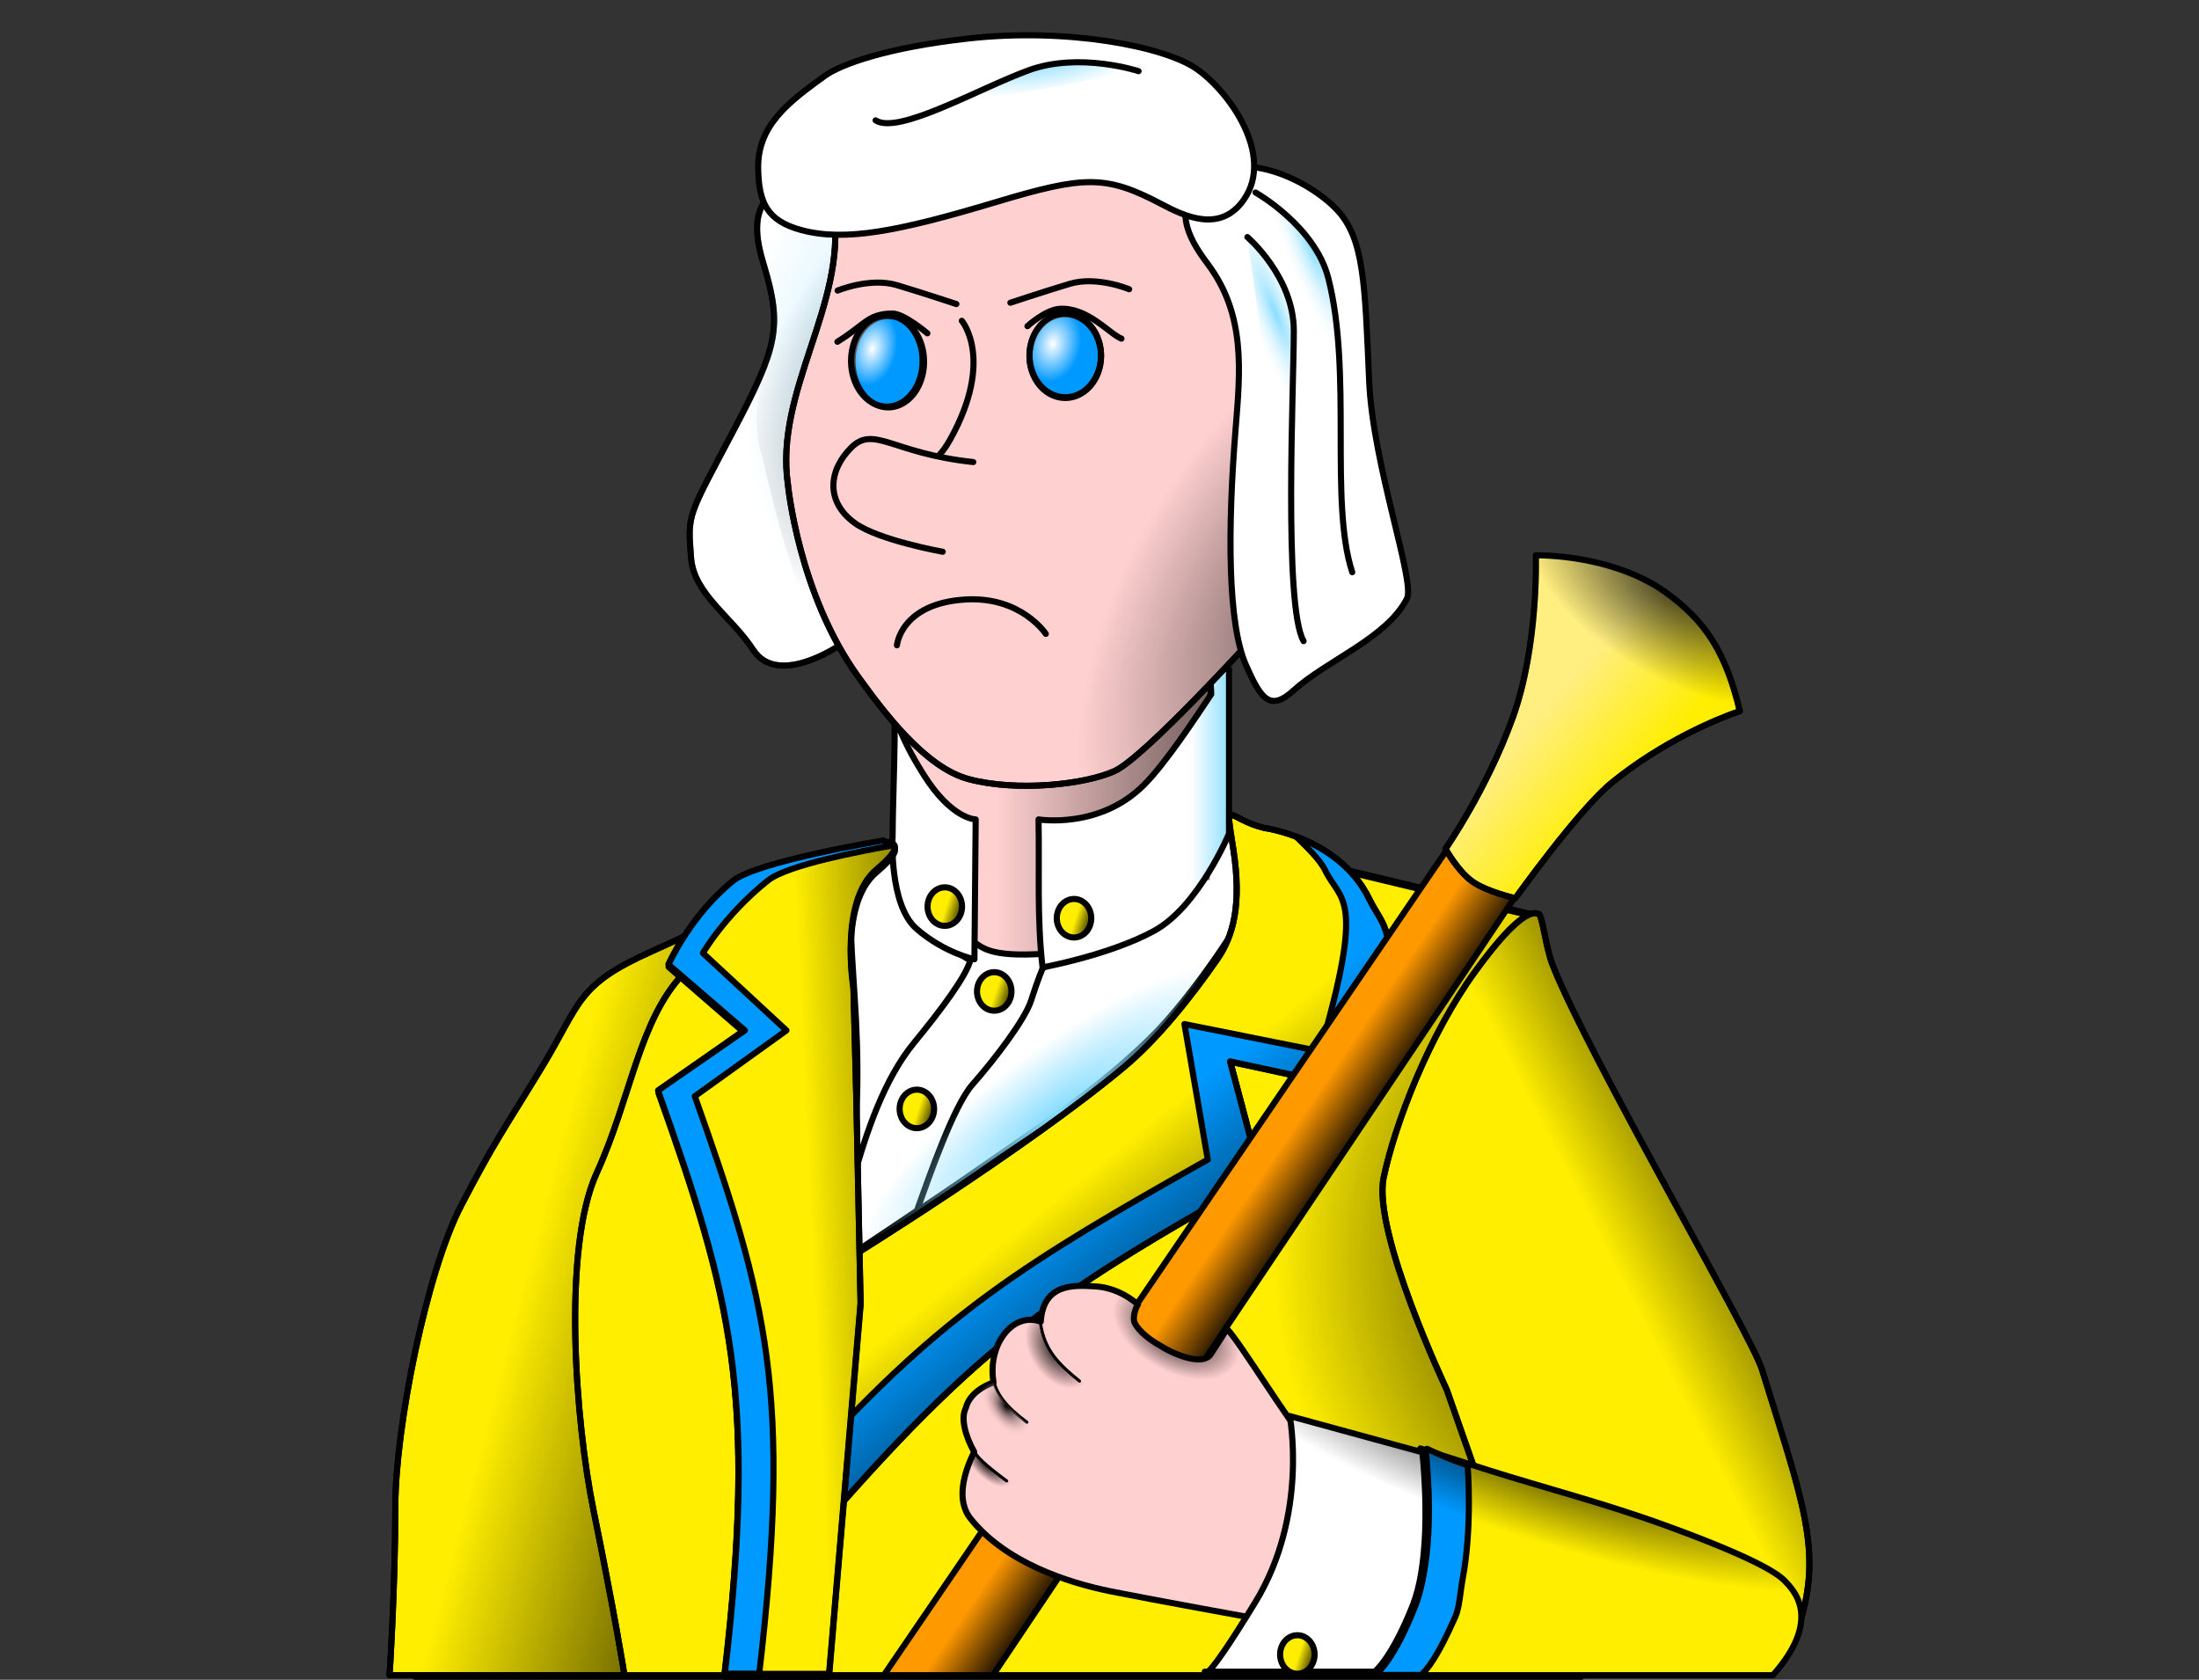 <?xml version="1.0" encoding="UTF-8" standalone="no"?>
<!-- Created with Inkscape (http://www.inkscape.org/) -->
<svg
   xmlns:dc="http://purl.org/dc/elements/1.1/"
   xmlns:cc="http://creativecommons.org/ns#"
   xmlns:rdf="http://www.w3.org/1999/02/22-rdf-syntax-ns#"
   xmlns:svg="http://www.w3.org/2000/svg"
   xmlns="http://www.w3.org/2000/svg"
   xmlns:xlink="http://www.w3.org/1999/xlink"
   xmlns:sodipodi="http://sodipodi.sourceforge.net/DTD/sodipodi-0.dtd"
   xmlns:inkscape="http://www.inkscape.org/namespaces/inkscape"
   id="svg2"
   sodipodi:version="0.32"
   inkscape:version="0.46"
   width="72"
   height="55"
   version="1.0"
   sodipodi:docname="queen_diamond.svg"
   inkscape:output_extension="org.inkscape.output.svg.inkscape">
  <rect width="100%" height="100%" fill="#333333" stroke="none"/>
  <defs
     id="defs5">
    <linearGradient
       inkscape:collect="always"
       id="linearGradient3584">
      <stop
         style="stop-color:#88ddff;stop-opacity:1;"
         offset="0"
         id="stop3586" />
      <stop
         style="stop-color:#88ddff;stop-opacity:0;"
         offset="1"
         id="stop3588" />
    </linearGradient>
    <linearGradient
       inkscape:collect="always"
       id="linearGradient3562">
      <stop
         style="stop-color:#88ddff;stop-opacity:1"
         offset="0"
         id="stop3564" />
      <stop
         style="stop-color:#ffffff;stop-opacity:0;"
         offset="1"
         id="stop3566" />
    </linearGradient>
    <linearGradient
       inkscape:collect="always"
       id="linearGradient3554">
      <stop
         style="stop-color:#88ddff;stop-opacity:1;"
         offset="0"
         id="stop3556" />
      <stop
         style="stop-color:#88ddff;stop-opacity:0;"
         offset="1"
         id="stop3558" />
    </linearGradient>
    <linearGradient
       inkscape:collect="always"
       id="linearGradient3532">
      <stop
         style="stop-color:#000000;stop-opacity:1;"
         offset="0"
         id="stop3534" />
      <stop
         style="stop-color:#000000;stop-opacity:0;"
         offset="1"
         id="stop3536" />
    </linearGradient>
    <linearGradient
       inkscape:collect="always"
       id="linearGradient4345">
      <stop
         style="stop-color:#ffffff;stop-opacity:1;"
         offset="0"
         id="stop4347" />
      <stop
         style="stop-color:#ffffff;stop-opacity:0;"
         offset="1"
         id="stop4349" />
    </linearGradient>
    <linearGradient
       inkscape:collect="always"
       id="linearGradient4331">
      <stop
         style="stop-color:#ffffff;stop-opacity:1;"
         offset="0"
         id="stop4333" />
      <stop
         style="stop-color:#ffffff;stop-opacity:0;"
         offset="1"
         id="stop4335" />
    </linearGradient>
    <linearGradient
       id="linearGradient4308">
      <stop
         style="stop-color:#000000;stop-opacity:0.627;"
         offset="0"
         id="stop4310" />
      <stop
         style="stop-color:#000000;stop-opacity:0;"
         offset="1"
         id="stop4312" />
    </linearGradient>
    <linearGradient
       inkscape:collect="always"
       id="linearGradient4279">
      <stop
         style="stop-color:#88ddff;stop-opacity:1;"
         offset="0"
         id="stop4281" />
      <stop
         style="stop-color:#88ddff;stop-opacity:0;"
         offset="1"
         id="stop4283" />
    </linearGradient>
    <linearGradient
       inkscape:collect="always"
       id="linearGradient3965">
      <stop
         style="stop-color:#000000;stop-opacity:1;"
         offset="0"
         id="stop3967" />
      <stop
         style="stop-color:#000000;stop-opacity:0;"
         offset="1"
         id="stop3969" />
    </linearGradient>
    <linearGradient
       inkscape:collect="always"
       id="linearGradient3951">
      <stop
         style="stop-color:#000000;stop-opacity:1;"
         offset="0"
         id="stop3953" />
      <stop
         style="stop-color:#000000;stop-opacity:0;"
         offset="1"
         id="stop3955" />
    </linearGradient>
    <linearGradient
       inkscape:collect="always"
       id="linearGradient3921">
      <stop
         style="stop-color:#000000;stop-opacity:1;"
         offset="0"
         id="stop3923" />
      <stop
         style="stop-color:#000000;stop-opacity:0;"
         offset="1"
         id="stop3925" />
    </linearGradient>
    <linearGradient
       inkscape:collect="always"
       id="linearGradient3895">
      <stop
         style="stop-color:#000000;stop-opacity:1;"
         offset="0"
         id="stop3897" />
      <stop
         style="stop-color:#000000;stop-opacity:0;"
         offset="1"
         id="stop3899" />
    </linearGradient>
    <linearGradient
       id="linearGradient3730">
      <stop
         style="stop-color:#000000;stop-opacity:0.502;"
         offset="0"
         id="stop3732" />
      <stop
         style="stop-color:#000000;stop-opacity:0;"
         offset="1"
         id="stop3734" />
    </linearGradient>
    <linearGradient
       id="linearGradient3718">
      <stop
         style="stop-color:#000000;stop-opacity:0.784;"
         offset="0"
         id="stop3720" />
      <stop
         style="stop-color:#000000;stop-opacity:0;"
         offset="1"
         id="stop3722" />
    </linearGradient>
    <linearGradient
       inkscape:collect="always"
       id="linearGradient3710">
      <stop
         style="stop-color:#000000;stop-opacity:1;"
         offset="0"
         id="stop3712" />
      <stop
         style="stop-color:#000000;stop-opacity:0;"
         offset="1"
         id="stop3714" />
    </linearGradient>
    <linearGradient
       inkscape:collect="always"
       id="linearGradient3655">
      <stop
         style="stop-color:#000000;stop-opacity:1;"
         offset="0"
         id="stop3657" />
      <stop
         style="stop-color:#000000;stop-opacity:0;"
         offset="1"
         id="stop3659" />
    </linearGradient>
    <linearGradient
       id="linearGradient3631">
      <stop
         style="stop-color:#88ddff;stop-opacity:1;"
         offset="0"
         id="stop3633" />
      <stop
         style="stop-color:#ffffff;stop-opacity:1;"
         offset="1"
         id="stop3635" />
    </linearGradient>
    <linearGradient
       inkscape:collect="always"
       id="linearGradient3623">
      <stop
         style="stop-color:#000000;stop-opacity:1;"
         offset="0"
         id="stop3625" />
      <stop
         style="stop-color:#000000;stop-opacity:0;"
         offset="1"
         id="stop3627" />
    </linearGradient>
    <linearGradient
       inkscape:collect="always"
       id="linearGradient3615">
      <stop
         style="stop-color:#000000;stop-opacity:0"
         offset="0"
         id="stop3617" />
      <stop
         style="stop-color:#000000;stop-opacity:0;"
         offset="1"
         id="stop3619" />
    </linearGradient>
    <linearGradient
       inkscape:collect="always"
       id="linearGradient3284">
      <stop
         style="stop-color:#000000;stop-opacity:1;"
         offset="0"
         id="stop3286" />
      <stop
         style="stop-color:#000000;stop-opacity:0;"
         offset="1"
         id="stop3288" />
    </linearGradient>
    <linearGradient
       inkscape:collect="always"
       id="linearGradient3268">
      <stop
         style="stop-color:#000000;stop-opacity:1"
         offset="0"
         id="stop3270" />
      <stop
         style="stop-color:#ffd0d0;stop-opacity:0"
         offset="1"
         id="stop3272" />
    </linearGradient>
    <linearGradient
       inkscape:collect="always"
       id="linearGradient2490">
      <stop
         style="stop-color:#000000;stop-opacity:1"
         offset="0"
         id="stop2492" />
      <stop
         style="stop-color:#000000;stop-opacity:0"
         offset="1"
         id="stop2494" />
    </linearGradient>
    <linearGradient
       inkscape:collect="always"
       id="linearGradient2476">
      <stop
         style="stop-color:#000000;stop-opacity:1;"
         offset="0"
         id="stop2478" />
      <stop
         style="stop-color:#000000;stop-opacity:0"
         offset="1"
         id="stop2480" />
    </linearGradient>
    <linearGradient
       inkscape:collect="always"
       id="linearGradient2410">
      <stop
         style="stop-color:#ffee00;stop-opacity:1;"
         offset="0"
         id="stop2412" />
      <stop
         style="stop-color:#ffee00;stop-opacity:0;"
         offset="1"
         id="stop2414" />
    </linearGradient>
    <linearGradient
       inkscape:collect="always"
       id="linearGradient2390">
      <stop
         style="stop-color:#ff9900;stop-opacity:1;"
         offset="0"
         id="stop2392" />
      <stop
         style="stop-color:#000000;stop-opacity:1"
         offset="1"
         id="stop2394" />
    </linearGradient>
    <inkscape:perspective
       sodipodi:type="inkscape:persp3d"
       inkscape:vp_x="0 : 526.18109 : 1"
       inkscape:vp_y="0 : 1000 : 0"
       inkscape:vp_z="744.09448 : 526.18109 : 1"
       inkscape:persp3d-origin="372.04724 : 350.78739 : 1"
       id="perspective9" />
    <linearGradient
       inkscape:collect="always"
       xlink:href="#linearGradient2390"
       id="linearGradient2396"
       x1="38.307"
       y1="45.921"
       x2="40.122"
       y2="47.151"
       gradientUnits="userSpaceOnUse" />
    <linearGradient
       inkscape:collect="always"
       xlink:href="#linearGradient2410"
       id="linearGradient2416"
       x1="56.399"
       y1="24.705"
       x2="53.53"
       y2="22.255"
       gradientUnits="userSpaceOnUse" />
    <inkscape:perspective
       id="perspective3389"
       inkscape:persp3d-origin="372.04724 : 350.78739 : 1"
       inkscape:vp_z="744.09448 : 526.18109 : 1"
       inkscape:vp_y="0 : 1000 : 0"
       inkscape:vp_x="0 : 526.18109 : 1"
       sodipodi:type="inkscape:persp3d" />
    <linearGradient
       inkscape:collect="always"
       xlink:href="#linearGradient3710"
       id="linearGradient3716"
       x1="59.813"
       y1="25.134"
       x2="58.436"
       y2="16.905"
       gradientUnits="userSpaceOnUse" />
    <radialGradient
       inkscape:collect="always"
       xlink:href="#linearGradient3718"
       id="radialGradient3726"
       cx="61.514"
       cy="21.914"
       fx="61.514"
       fy="21.914"
       r="4.919"
       gradientTransform="matrix(0.318,-0.514,0.987,0.612,15.65,37.611)"
       gradientUnits="userSpaceOnUse" />
    <linearGradient
       inkscape:collect="always"
       xlink:href="#linearGradient3631"
       id="linearGradient3775"
       gradientUnits="userSpaceOnUse"
       x1="42.57"
       y1="27.029"
       x2="41.228"
       y2="27.029"
       gradientTransform="translate(13.842,4.763)" />
    <linearGradient
       inkscape:collect="always"
       xlink:href="#linearGradient3623"
       id="linearGradient3779"
       gradientUnits="userSpaceOnUse"
       gradientTransform="translate(13.809,5.277)"
       x1="47.746"
       y1="26.7"
       x2="34.872"
       y2="26.7" />
    <linearGradient
       inkscape:collect="always"
       xlink:href="#linearGradient3615"
       id="linearGradient3781"
       gradientUnits="userSpaceOnUse"
       gradientTransform="translate(13.809,5.277)"
       x1="47.746"
       y1="26.7"
       x2="34.872"
       y2="26.7" />
    <linearGradient
       inkscape:collect="always"
       xlink:href="#linearGradient3655"
       id="linearGradient3788"
       gradientUnits="userSpaceOnUse"
       x1="38.372"
       y1="30.679"
       x2="37.71"
       y2="30.464" />
    <linearGradient
       inkscape:collect="always"
       xlink:href="#linearGradient3655"
       id="linearGradient3790"
       gradientUnits="userSpaceOnUse"
       x1="38.372"
       y1="30.679"
       x2="37.71"
       y2="30.464" />
    <linearGradient
       inkscape:collect="always"
       xlink:href="#linearGradient3655"
       id="linearGradient3792"
       gradientUnits="userSpaceOnUse"
       x1="38.372"
       y1="30.679"
       x2="37.71"
       y2="30.464" />
    <linearGradient
       inkscape:collect="always"
       xlink:href="#linearGradient3655"
       id="linearGradient3794"
       gradientUnits="userSpaceOnUse"
       x1="38.372"
       y1="30.679"
       x2="37.71"
       y2="30.464" />
    <radialGradient
       inkscape:collect="always"
       xlink:href="#linearGradient3730"
       id="radialGradient3802"
       gradientUnits="userSpaceOnUse"
       gradientTransform="matrix(0.61,0.373,-0.717,1.17,29.543,-17.77)"
       cx="45.239"
       cy="17.578"
       fx="45.239"
       fy="17.578"
       r="7.818" />
    <linearGradient
       inkscape:collect="always"
       xlink:href="#linearGradient3895"
       id="linearGradient3901"
       x1="61.244"
       y1="36.811"
       x2="54.155"
       y2="40.461"
       gradientUnits="userSpaceOnUse" />
    <radialGradient
       inkscape:collect="always"
       xlink:href="#linearGradient3921"
       id="radialGradient3929"
       cx="66.831"
       cy="45.769"
       fx="66.831"
       fy="45.769"
       r="19.198"
       gradientTransform="matrix(0.665,-9.2879663e-2,9.7989431e-2,0.701,7.58,15.718)"
       gradientUnits="userSpaceOnUse" />
    <linearGradient
       inkscape:collect="always"
       xlink:href="#linearGradient3951"
       id="linearGradient3957"
       x1="30.912"
       y1="45.142"
       x2="19.1"
       y2="42.023"
       gradientUnits="userSpaceOnUse" />
    <linearGradient
       inkscape:collect="always"
       xlink:href="#linearGradient3965"
       id="linearGradient3971"
       x1="36.359"
       y1="40.483"
       x2="28.536"
       y2="40.858"
       gradientUnits="userSpaceOnUse"
       gradientTransform="translate(-12.106,-0.141)" />
    <radialGradient
       inkscape:collect="always"
       xlink:href="#linearGradient2476"
       id="radialGradient4185"
       gradientUnits="userSpaceOnUse"
       gradientTransform="matrix(0.11,-0.201,0.338,0.185,10.14,52.786)"
       cx="48.431"
       cy="45.394"
       fx="48.431"
       fy="45.394"
       r="5.826" />
    <radialGradient
       inkscape:collect="always"
       xlink:href="#linearGradient2490"
       id="radialGradient4187"
       gradientUnits="userSpaceOnUse"
       gradientTransform="matrix(0.142,-9.1607927e-2,0.132,0.204,17.245,47.075)"
       cx="32.538"
       cy="38.871"
       fx="32.538"
       fy="38.871"
       r="5.825" />
    <radialGradient
       inkscape:collect="always"
       xlink:href="#linearGradient3268"
       id="radialGradient4189"
       gradientUnits="userSpaceOnUse"
       gradientTransform="matrix(9.1631148e-2,-6.7458121e-2,0.119,0.162,16.291,49.029)"
       cx="38.029"
       cy="45.985"
       fx="38.029"
       fy="45.985"
       r="5.568" />
    <radialGradient
       inkscape:collect="always"
       xlink:href="#linearGradient3284"
       id="radialGradient4191"
       gradientUnits="userSpaceOnUse"
       gradientTransform="matrix(-5.9173548e-2,5.9456062e-2,-0.133,-0.132,32.81,59.715)"
       cx="35.506"
       cy="45.831"
       fx="35.506"
       fy="45.831"
       r="5.365" />
    <linearGradient
       inkscape:collect="always"
       xlink:href="#linearGradient3655"
       id="linearGradient4193"
       gradientUnits="userSpaceOnUse"
       x1="38.372"
       y1="30.679"
       x2="37.71"
       y2="30.464" />
    <radialGradient
       inkscape:collect="always"
       xlink:href="#linearGradient4279"
       id="radialGradient4285"
       cx="51.449"
       cy="38.254"
       fx="51.449"
       fy="38.254"
       r="6.87"
       gradientTransform="matrix(0.183,0.247,-0.901,0.669,75.697,3.151)"
       gradientUnits="userSpaceOnUse" />
    <linearGradient
       inkscape:collect="always"
       xlink:href="#linearGradient3965"
       id="linearGradient4292"
       gradientUnits="userSpaceOnUse"
       gradientTransform="translate(-12.106,-0.141)"
       x1="36.359"
       y1="40.483"
       x2="28.536"
       y2="40.858" />
    <linearGradient
       inkscape:collect="always"
       xlink:href="#linearGradient4308"
       id="linearGradient4316"
       x1="40.521"
       y1="43.696"
       x2="36.749"
       y2="39.05"
       gradientUnits="userSpaceOnUse" />
    <linearGradient
       inkscape:collect="always"
       xlink:href="#linearGradient4308"
       id="linearGradient4323"
       gradientUnits="userSpaceOnUse"
       x1="40.521"
       y1="43.696"
       x2="36.749"
       y2="39.05" />
    <radialGradient
       inkscape:collect="always"
       xlink:href="#linearGradient4331"
       id="radialGradient4337"
       cx="19.373"
       cy="11.35"
       fx="19.373"
       fy="11.35"
       r="1.272"
       gradientTransform="matrix(0.606,0.144,-0.223,0.941,10.172,-2.196)"
       gradientUnits="userSpaceOnUse" />
    <radialGradient
       inkscape:collect="always"
       xlink:href="#linearGradient4345"
       id="radialGradient4351"
       cx="19.443"
       cy="11.343"
       fx="19.443"
       fy="11.343"
       r="1.272"
       gradientTransform="matrix(0.701,0.15,-0.208,0.972,8.186,-2.651)"
       gradientUnits="userSpaceOnUse" />
    <radialGradient
       inkscape:collect="always"
       xlink:href="#linearGradient3532"
       id="radialGradient3542"
       cx="37.642"
       cy="50.736"
       fx="37.642"
       fy="50.736"
       r="9.875"
       gradientTransform="matrix(-0.114,0.358,-1.26,-0.4,119.426,53.69)"
       gradientUnits="userSpaceOnUse" />
    <radialGradient
       inkscape:collect="always"
       xlink:href="#linearGradient3730"
       id="radialGradient3552"
       cx="-3.903"
       cy="17.291"
       fx="-3.903"
       fy="17.291"
       r="7.796"
       gradientTransform="matrix(-0.519,-0.468,0.913,-1.012,16.208,26.691)"
       gradientUnits="userSpaceOnUse" />
    <radialGradient
       inkscape:collect="always"
       xlink:href="#linearGradient3554"
       id="radialGradient3560"
       cx="36.093"
       cy="-1.107"
       fx="36.093"
       fy="-1.107"
       r="4.405"
       gradientTransform="matrix(0.834,-0.136,3.9982807e-2,0.246,6.059,7.494)"
       gradientUnits="userSpaceOnUse" />
    <radialGradient
       inkscape:collect="always"
       xlink:href="#linearGradient3562"
       id="radialGradient3568"
       cx="45.714"
       cy="12.504"
       fx="45.714"
       fy="12.504"
       r="0.854"
       gradientTransform="matrix(1,-0.389,1.933,4.974,-24.998,-35.943)"
       gradientUnits="userSpaceOnUse" />
    <radialGradient
       inkscape:collect="always"
       xlink:href="#linearGradient3562"
       id="radialGradient3572"
       gradientUnits="userSpaceOnUse"
       gradientTransform="matrix(1,-0.389,1.933,4.974,-26.524,-36.739)"
       cx="45.023"
       cy="13.05"
       fx="45.023"
       fy="13.05"
       r="0.854" />
    <radialGradient
       inkscape:collect="always"
       xlink:href="#linearGradient3584"
       id="radialGradient3590"
       cx="30.525"
       cy="13.473"
       fx="30.525"
       fy="13.473"
       r="4.285"
       gradientTransform="matrix(1,0,0,1.873,0,-12.292)"
       gradientUnits="userSpaceOnUse" />
  </defs>
  <sodipodi:namedview
     inkscape:window-height="1151"
     inkscape:window-width="1592"
     inkscape:pageshadow="2"
     inkscape:pageopacity="0.0"
     guidetolerance="10.0"
     gridtolerance="10.0"
     objecttolerance="10.0"
     borderopacity="1.0"
     bordercolor="#666666"
     pagecolor="#ffffff"
     id="base"
     showgrid="false"
     showguides="true"
     inkscape:guide-bbox="true"
     inkscape:zoom="1.8836806"
     inkscape:cx="74.97156"
     inkscape:cy="210.80458"
     inkscape:window-x="0"
     inkscape:window-y="0"
     inkscape:current-layer="g3973" />
  <g
     id="g3973"
     transform="translate(-1.9,-0.209)">
    <path
       sodipodi:nodetypes="ccccsssscc"
       id="path3903"
       d="M 43.357,28.066 L 51.991,30.131 L 53.68,55.059 L 15.485,55.059 C 15.485,55.059 15.672,52.185 15.672,49.557 C 15.672,46.929 16.705,41.861 17.831,39.703 C 18.957,37.545 19.145,37.357 20.459,35.198 C 21.772,33.04 21.585,32.477 24.119,31.351 C 26.652,30.225 30.688,28.066 30.688,28.066 L 43.357,28.066 z"
       style="opacity:1;fill:#ffee00;fill-opacity:1;fill-rule:nonzero;stroke:#000000;stroke-width:0.2;stroke-linecap:round;stroke-linejoin:round;marker:none;marker-start:none;marker-mid:none;marker-end:none;stroke-miterlimit:4;stroke-dasharray:none;stroke-dashoffset:0;stroke-opacity:1;visibility:visible;display:inline;overflow:visible" />
    <path
       sodipodi:nodetypes="csssssssz"
       id="path3397"
       d="M 31.495,8.669 C 32.005,9.858 33.501,13.16 32.533,16.248 C 31.713,18.867 30.878,20.125 30.428,20.546 C 29.363,21.542 27.341,22.691 26.559,21.484 C 25.863,20.409 24.617,19.662 24.527,18.479 C 24.414,16.997 24.396,17.194 25.947,14.249 C 27.356,11.575 27.512,10.893 26.921,8.926 C 26.682,8.127 26.334,6.845 27.594,6.301 C 29.221,5.597 30.986,7.479 31.495,8.669 z"
       style="opacity:1;fill:#ffffff;fill-opacity:1;fill-rule:nonzero;stroke:#000000;stroke-width:0.2;stroke-linecap:round;stroke-linejoin:round;marker:none;marker-start:none;marker-mid:none;marker-end:none;stroke-miterlimit:4;stroke-dasharray:none;stroke-dashoffset:0;stroke-opacity:1;visibility:visible;display:inline;overflow:visible" />
    <path
       style="opacity:0.495;fill:url(#radialGradient3590);fill-opacity:1;fill-rule:nonzero;stroke:#000000;stroke-width:0.2;stroke-linecap:round;stroke-linejoin:round;marker:none;marker-start:none;marker-mid:none;marker-end:none;stroke-miterlimit:4;stroke-dasharray:none;stroke-dashoffset:0;stroke-opacity:1;visibility:visible;display:inline;overflow:visible"
       d="M 31.495,8.669 C 32.005,9.858 33.501,13.16 32.533,16.248 C 31.713,18.867 30.878,20.125 30.428,20.546 C 29.363,21.542 27.341,22.691 26.559,21.484 C 25.863,20.409 24.617,19.662 24.527,18.479 C 24.414,16.997 24.396,17.194 25.947,14.249 C 27.356,11.575 27.512,10.893 26.921,8.926 C 26.682,8.127 26.334,6.845 27.594,6.301 C 29.221,5.597 30.986,7.479 31.495,8.669 z"
       id="path3574"
       sodipodi:nodetypes="csssssssz" />
    <path
       style="opacity:1;fill:url(#radialGradient3929);fill-opacity:1;fill-rule:nonzero;stroke:#000000;stroke-width:0.2;stroke-linecap:round;stroke-linejoin:round;marker:none;marker-start:none;marker-mid:none;marker-end:none;stroke-miterlimit:4;stroke-dasharray:none;stroke-dashoffset:0;stroke-opacity:1;visibility:visible;display:inline;overflow:visible"
       d="M 43.357,28.117 L 51.991,30.182 L 53.68,55.109 L 15.485,55.109 C 15.485,55.109 15.672,52.235 15.672,49.608 C 15.672,46.98 16.705,41.912 17.831,39.754 C 18.957,37.595 19.145,37.408 20.459,35.249 C 21.772,33.091 21.585,32.528 24.119,31.402 C 26.652,30.275 30.688,28.117 30.688,28.117 L 43.357,28.117 z"
       id="path3919"
       sodipodi:nodetypes="ccccsssscc" />
    <path
       sodipodi:nodetypes="csscccsssz"
       id="path3740"
       d="M 52.272,30.131 C 52.132,30.084 51.709,29.943 50.208,32.008 C 48.706,34.072 47.58,36.981 47.205,38.765 C 46.829,40.548 49.269,45.709 49.269,45.709 L 52.554,55.059 L 59.499,55.059 C 59.499,55.059 60.601,54.061 60.812,53.405 C 61.588,50.994 60.93,49.393 59.592,45.052 C 59.243,43.918 53.933,34.832 52.742,31.82 C 52.493,31.191 52.413,30.178 52.272,30.131 z"
       style="opacity:1;fill:#ffee00;fill-opacity:1;fill-rule:nonzero;stroke:#000000;stroke-width:0.2;stroke-linecap:round;stroke-linejoin:round;marker:none;marker-start:none;marker-mid:none;marker-end:none;stroke-miterlimit:4;stroke-dasharray:none;stroke-dashoffset:0;stroke-opacity:1;visibility:visible;display:inline;overflow:visible" />
    <path
       style="opacity:1;fill:url(#linearGradient3901);fill-opacity:1;fill-rule:nonzero;stroke:#000000;stroke-width:0.2;stroke-linecap:round;stroke-linejoin:round;marker:none;marker-start:none;marker-mid:none;marker-end:none;stroke-miterlimit:4;stroke-dasharray:none;stroke-dashoffset:0;stroke-opacity:1;visibility:visible;display:inline;overflow:visible"
       d="M 52.272,30.131 C 52.132,30.084 51.709,29.943 50.208,32.008 C 48.706,34.072 47.58,36.981 47.205,38.765 C 46.829,40.548 49.269,45.709 49.269,45.709 L 52.554,55.059 L 59.499,55.059 C 59.499,55.059 60.601,54.061 60.812,53.405 C 61.588,50.994 60.93,49.393 59.592,45.052 C 59.243,43.918 53.933,34.832 52.742,31.82 C 52.493,31.191 52.413,30.178 52.272,30.131 z"
       id="path3893"
       sodipodi:nodetypes="csscccsssz" />
    <g
       transform="translate(-14.171,-4.786)"
       id="g3815">
      <path
         sodipodi:nodetypes="cssscsssc"
         id="path3639"
         d="M 56.293,32.293 C 56.293,32.293 57.772,32.622 57.374,33.75 C 56.976,34.878 55.096,37.654 53.724,38.992 C 52.068,40.608 50.523,41.597 48.382,43.09 C 46.149,44.648 43.903,46.093 43.903,46.093 C 43.903,46.093 44.019,43.289 44.102,41.713 C 44.239,39.117 44.007,37.439 43.936,35.608 C 43.893,34.481 44.169,33.75 44.699,33.219 C 45.23,32.688 56.227,31.895 56.293,32.293 z"
         style="fill:#ffffff;fill-opacity:1;fill-rule:nonzero;stroke:#000000;stroke-width:0.2;stroke-linecap:round;stroke-linejoin:round;marker:none;marker-start:none;marker-mid:none;marker-end:none;stroke-miterlimit:4;stroke-dasharray:none;stroke-dashoffset:0;stroke-opacity:1;visibility:visible;display:inline;overflow:visible" />
      <path
         sodipodi:nodetypes="ccccc"
         id="rect3606"
         d="M 45.496,27.396 L 55.715,27.396 L 55.574,33.562 C 52.297,34.473 49.731,40.028 45.496,34.174 L 45.496,27.396 z"
         style="fill:#ffd0d0;fill-opacity:1;fill-rule:nonzero;stroke:#000000;stroke-width:0.2;stroke-linecap:round;stroke-linejoin:round;marker:none;marker-start:none;marker-mid:none;marker-end:none;stroke-miterlimit:4;stroke-dashoffset:0;stroke-opacity:1;visibility:visible;display:inline;overflow:visible" />
      <path
         style="fill:url(#linearGradient3779);fill-opacity:1;fill-rule:nonzero;stroke:url(#linearGradient3781);stroke-width:0.2;stroke-linecap:round;stroke-linejoin:round;marker:none;marker-start:none;marker-mid:none;marker-end:none;stroke-miterlimit:4;stroke-dashoffset:0;stroke-opacity:1;visibility:visible;display:inline;overflow:visible"
         d="M 45.463,27.562 L 55.682,27.562 L 55.682,33.8 C 52.404,34.638 49.698,39.187 45.463,33.8 L 45.463,27.562 z"
         id="path3613"
         sodipodi:nodetypes="ccccc" />
      <path
         sodipodi:nodetypes="csscccssccc"
         id="path3679"
         d="M 47.902,35.812 C 47.902,35.812 47.894,36.234 47.849,36.414 C 47.717,36.945 46.905,38.035 45.999,39.138 C 45.018,40.332 44.433,42.067 43.999,43.638 C 43.952,44.689 43.905,46.106 43.905,46.106 C 43.905,46.106 44.882,45.446 46.092,44.638 C 46.518,43.453 47.307,41.19 47.905,40.513 C 48.651,39.667 49.635,38.377 49.834,37.747 C 50.033,37.116 50.226,36.654 50.226,36.654 L 50.313,36.22 C 48.367,36.358 48.214,35.968 47.902,35.812 z"
         style="fill:#ffffff;fill-opacity:1;fill-rule:nonzero;stroke:#000000;stroke-width:0.2;stroke-linecap:round;stroke-linejoin:round;marker:none;marker-start:none;marker-mid:none;marker-end:none;stroke-miterlimit:4;stroke-dasharray:none;stroke-dashoffset:0;stroke-opacity:1;visibility:visible;display:inline;overflow:visible" />
      <path
         sodipodi:nodetypes="ccsccscc"
         id="path3602"
         d="M 56.312,26.915 L 56.312,32.29 C 56.312,32.29 55.317,34.679 53.857,35.475 C 52.397,36.271 50.207,36.67 50.207,36.67 C 50.018,35.055 50.107,33.44 50.075,31.825 C 50.075,31.825 52.065,32.157 53.525,30.697 C 54.255,29.967 55.245,28.447 55.73,27.725 C 55.723,27.214 55.491,25.953 56.312,26.915 z"
         style="fill:url(#linearGradient3775);fill-opacity:1;fill-rule:nonzero;stroke:#000000;stroke-width:0.2;stroke-linecap:round;stroke-linejoin:round;marker:none;marker-start:none;marker-mid:none;marker-end:none;stroke-miterlimit:4;stroke-dasharray:none;stroke-dashoffset:0;stroke-opacity:1;visibility:visible;display:inline;overflow:visible" />
      <g
         transform="translate(-23.869,46.867)"
         id="g3665">
        <path
           sodipodi:type="arc"
           style="opacity:1;fill:#ffee00;fill-opacity:1;fill-rule:nonzero;stroke:#000000;stroke-width:0.2;stroke-linecap:round;stroke-linejoin:round;marker:none;marker-start:none;marker-mid:none;marker-end:none;stroke-miterlimit:4;stroke-dasharray:none;stroke-dashoffset:0;stroke-opacity:1;visibility:visible;display:inline;overflow:visible"
           id="path3641"
           sodipodi:cx="37.592628"
           sodipodi:cy="30.679262"
           sodipodi:rx="0.56405532"
           sodipodi:ry="0.63041472"
           d="M 37.852,31.239 A 0.564,0.63 0 1 1 37.878,31.223"
           transform="translate(37.513,-42.486)"
           sodipodi:start="1.0932213"
           sodipodi:end="7.322987"
           sodipodi:open="true" />
        <path
           sodipodi:open="true"
           sodipodi:end="7.322987"
           sodipodi:start="1.0932213"
           transform="translate(37.513,-42.486)"
           d="M 37.852,31.239 A 0.564,0.63 0 1 1 37.878,31.223"
           sodipodi:ry="0.63041472"
           sodipodi:rx="0.56405532"
           sodipodi:cy="30.679262"
           sodipodi:cx="37.592628"
           id="path3645"
           style="opacity:1;fill:url(#linearGradient3794);fill-opacity:1;fill-rule:nonzero;stroke:none;stroke-width:0.2;stroke-linecap:round;stroke-linejoin:round;marker:none;marker-start:none;marker-mid:none;marker-end:none;stroke-miterlimit:4;stroke-dasharray:none;stroke-dashoffset:0;stroke-opacity:1;visibility:visible;display:inline;overflow:visible"
           sodipodi:type="arc" />
      </g>
      <path
         style="fill:url(#radialGradient4285);fill-opacity:1;fill-rule:nonzero;stroke:none;stroke-width:0.2;stroke-linecap:round;stroke-linejoin:round;marker:none;marker-start:none;marker-mid:none;marker-end:none;stroke-miterlimit:4;stroke-dasharray:none;stroke-dashoffset:0;stroke-opacity:1;visibility:visible;display:inline;overflow:visible"
         d="M 56.293,32.293 C 56.293,32.293 57.819,32.762 57.421,33.891 C 57.023,35.019 55.143,37.795 53.771,39.133 C 52.115,40.748 50.523,41.597 48.382,43.09 C 46.149,44.648 43.903,46.093 43.903,46.093 C 43.903,46.093 44.019,43.289 44.102,41.713 C 44.239,39.117 44.007,37.439 43.936,35.608 C 43.893,34.481 44.169,33.75 44.699,33.219 C 45.23,32.688 56.227,31.895 56.293,32.293 z"
         id="path4269"
         sodipodi:nodetypes="cssscsssc" />
      <path
         sodipodi:nodetypes="ccsccsc"
         style="fill:#ffffff;fill-opacity:1;fill-rule:nonzero;stroke:#000000;stroke-width:0.2;stroke-linecap:round;stroke-linejoin:round;marker:none;marker-start:none;marker-mid:none;marker-end:none;stroke-miterlimit:4;stroke-dasharray:none;stroke-dashoffset:0;stroke-opacity:1;visibility:visible;display:inline;overflow:visible"
         d="M 45.164,28.375 C 45.515,26.874 45.297,30.871 45.297,32.356 C 45.297,32.356 45.166,34.612 46.083,35.409 C 47,36.205 47.976,36.404 47.976,36.404 L 48.017,31.825 C 48.017,31.825 47.233,31.825 46.316,30.365 C 45.399,28.906 45.629,28.773 45.164,28.375 z"
         id="path3604" />
      <g
         id="g3671"
         transform="translate(-28.1,46.486)">
        <path
           sodipodi:open="true"
           sodipodi:end="7.322987"
           sodipodi:start="1.0932213"
           transform="translate(37.513,-42.486)"
           d="M 37.852,31.239 A 0.564,0.63 0 1 1 37.878,31.223"
           sodipodi:ry="0.63041472"
           sodipodi:rx="0.56405532"
           sodipodi:cy="30.679262"
           sodipodi:cx="37.592628"
           id="path3673"
           style="opacity:1;fill:#ffee00;fill-opacity:1;fill-rule:nonzero;stroke:#000000;stroke-width:0.2;stroke-linecap:round;stroke-linejoin:round;marker:none;marker-start:none;marker-mid:none;marker-end:none;stroke-miterlimit:4;stroke-dasharray:none;stroke-dashoffset:0;stroke-opacity:1;visibility:visible;display:inline;overflow:visible"
           sodipodi:type="arc" />
        <path
           sodipodi:type="arc"
           style="opacity:1;fill:url(#linearGradient3792);fill-opacity:1;fill-rule:nonzero;stroke:none;stroke-width:0.2;stroke-linecap:round;stroke-linejoin:round;marker:none;marker-start:none;marker-mid:none;marker-end:none;stroke-miterlimit:4;stroke-dasharray:none;stroke-dashoffset:0;stroke-opacity:1;visibility:visible;display:inline;overflow:visible"
           id="path3675"
           sodipodi:cx="37.592628"
           sodipodi:cy="30.679262"
           sodipodi:rx="0.56405532"
           sodipodi:ry="0.63041472"
           d="M 37.852,31.239 A 0.564,0.63 0 1 1 37.878,31.223"
           transform="translate(37.513,-42.486)"
           sodipodi:start="1.0932213"
           sodipodi:end="7.322987"
           sodipodi:open="true" />
      </g>
      <g
         id="g3684"
         transform="translate(-26.481,49.264)">
        <path
           sodipodi:open="true"
           sodipodi:end="7.322987"
           sodipodi:start="1.0932213"
           transform="translate(37.513,-42.486)"
           d="M 37.852,31.239 A 0.564,0.63 0 1 1 37.878,31.223"
           sodipodi:ry="0.63041472"
           sodipodi:rx="0.56405532"
           sodipodi:cy="30.679262"
           sodipodi:cx="37.592628"
           id="path3686"
           style="opacity:1;fill:#ffee00;fill-opacity:1;fill-rule:nonzero;stroke:#000000;stroke-width:0.2;stroke-linecap:round;stroke-linejoin:round;marker:none;marker-start:none;marker-mid:none;marker-end:none;stroke-miterlimit:4;stroke-dasharray:none;stroke-dashoffset:0;stroke-opacity:1;visibility:visible;display:inline;overflow:visible"
           sodipodi:type="arc" />
        <path
           sodipodi:type="arc"
           style="opacity:1;fill:url(#linearGradient3790);fill-opacity:1;fill-rule:nonzero;stroke:none;stroke-width:0.2;stroke-linecap:round;stroke-linejoin:round;marker:none;marker-start:none;marker-mid:none;marker-end:none;stroke-miterlimit:4;stroke-dasharray:none;stroke-dashoffset:0;stroke-opacity:1;visibility:visible;display:inline;overflow:visible"
           id="path3688"
           sodipodi:cx="37.592628"
           sodipodi:cy="30.679262"
           sodipodi:rx="0.56405532"
           sodipodi:ry="0.63041472"
           d="M 37.852,31.239 A 0.564,0.63 0 1 1 37.878,31.223"
           transform="translate(37.513,-42.486)"
           sodipodi:start="1.0932213"
           sodipodi:end="7.322987"
           sodipodi:open="true" />
      </g>
      <g
         transform="translate(-29.015,53.111)"
         id="g3692">
        <path
           sodipodi:type="arc"
           style="opacity:1;fill:#ffee00;fill-opacity:1;fill-rule:nonzero;stroke:#000000;stroke-width:0.2;stroke-linecap:round;stroke-linejoin:round;marker:none;marker-start:none;marker-mid:none;marker-end:none;stroke-miterlimit:4;stroke-dasharray:none;stroke-dashoffset:0;stroke-opacity:1;visibility:visible;display:inline;overflow:visible"
           id="path3694"
           sodipodi:cx="37.592628"
           sodipodi:cy="30.679262"
           sodipodi:rx="0.56405532"
           sodipodi:ry="0.63041472"
           d="M 37.852,31.239 A 0.564,0.63 0 1 1 37.878,31.223"
           transform="translate(37.513,-42.486)"
           sodipodi:start="1.0932213"
           sodipodi:end="7.322987"
           sodipodi:open="true" />
        <path
           sodipodi:open="true"
           sodipodi:end="7.322987"
           sodipodi:start="1.0932213"
           transform="translate(37.513,-42.486)"
           d="M 37.852,31.239 A 0.564,0.63 0 1 1 37.878,31.223"
           sodipodi:ry="0.63041472"
           sodipodi:rx="0.56405532"
           sodipodi:cy="30.679262"
           sodipodi:cx="37.592628"
           id="path3696"
           style="opacity:1;fill:url(#linearGradient3788);fill-opacity:1;fill-rule:nonzero;stroke:none;stroke-width:0.2;stroke-linecap:round;stroke-linejoin:round;marker:none;marker-start:none;marker-mid:none;marker-end:none;stroke-miterlimit:4;stroke-dasharray:none;stroke-dashoffset:0;stroke-opacity:1;visibility:visible;display:inline;overflow:visible"
           sodipodi:type="arc" />
      </g>
    </g>
    <path
       style="fill:url(#radialGradient3552);fill-opacity:1;fill-rule:nonzero;stroke:none;stroke-width:0.2;stroke-linecap:round;stroke-linejoin:round;marker:none;marker-start:none;marker-mid:none;marker-end:none;stroke-miterlimit:4;stroke-dasharray:none;stroke-dashoffset:0;stroke-opacity:1;visibility:visible;display:inline;overflow:visible"
       d="M 42.088,20.563 C 42.088,20.563 38.552,24.452 37.58,24.894 C 36.608,25.336 34.386,25.577 32.807,25.159 C 31.374,24.779 30.044,22.92 29.183,21.8 C 27.916,20.151 26.885,15.259 26.885,15.259 C 25.877,12.391 28.811,9.617 28.388,6.597 L 36.961,4.122 L 42.265,8.277 L 42.088,20.563 z"
       id="path3538"
       sodipodi:nodetypes="csssscccc" />
    <path
       sodipodi:nodetypes="csssscccc"
       id="path3399"
       d="M 42.9,21.125 C 42.9,21.125 39.365,25.014 38.393,25.456 C 37.42,25.898 35.199,26.14 33.62,25.721 C 32.187,25.342 30.821,23.508 29.996,22.363 C 28.041,19.651 27.698,16.072 27.698,16.072 C 27.252,13.016 29.623,10.179 29.2,7.16 L 37.774,4.685 L 43.077,8.839 L 42.9,21.125 z"
       style="fill:#ffd0d0;fill-opacity:1;fill-rule:nonzero;stroke:#000000;stroke-width:0.2;stroke-linecap:round;stroke-linejoin:round;marker:none;marker-start:none;marker-mid:none;marker-end:none;stroke-miterlimit:4;stroke-dasharray:none;stroke-dashoffset:0;stroke-opacity:1;visibility:visible;display:inline;overflow:visible" />
    <g
       transform="translate(-0.108,-0.287)"
       id="g3428">
      <path
         style="opacity:1;fill:none;fill-opacity:1;fill-rule:nonzero;stroke:#000000;stroke-width:0.2;stroke-linecap:round;stroke-linejoin:round;marker:none;marker-start:none;marker-mid:none;marker-end:none;stroke-miterlimit:4;stroke-dasharray:none;stroke-dashoffset:0;stroke-opacity:1;visibility:visible;display:inline;overflow:visible"
         d="M 29.433,10.01 C 29.433,10.01 30.494,9.568 31.378,9.834 C 32.262,10.099 33.322,10.452 33.322,10.452"
         id="path3401" />
      <path
         id="path3403"
         d="M 38.979,9.966 C 38.979,9.966 37.919,9.524 37.035,9.789 C 36.151,10.055 35.09,10.408 35.09,10.408"
         style="opacity:1;fill:none;fill-opacity:1;fill-rule:nonzero;stroke:#000000;stroke-width:0.2;stroke-linecap:round;stroke-linejoin:round;marker:none;marker-start:none;marker-mid:none;marker-end:none;stroke-miterlimit:4;stroke-dasharray:none;stroke-dashoffset:0;stroke-opacity:1;visibility:visible;display:inline;overflow:visible" />
      <g
         id="g3424">
        <path
           sodipodi:nodetypes="csc"
           id="path3405"
           d="M 33.5,11 C 33.5,11 34.575,12.258 33.125,14.875 C 32.611,15.803 32.25,15.625 32.25,15.625"
           style="opacity:1;fill:none;fill-opacity:1;fill-rule:nonzero;stroke:#000000;stroke-width:0.2;stroke-linecap:round;stroke-linejoin:round;marker:none;marker-start:none;marker-mid:none;marker-end:none;stroke-miterlimit:4;stroke-dasharray:none;stroke-dashoffset:0;stroke-opacity:1;visibility:visible;display:inline;overflow:visible" />
        <path
           sodipodi:nodetypes="cssc"
           id="path3407"
           d="M 33.875,15.625 C 31.219,15.344 30.625,14.406 29.875,15.156 C 29.125,15.906 29.038,16.932 30,17.625 C 30.781,18.188 32.875,18.562 32.875,18.562"
           style="opacity:1;fill:#ffd0d0;fill-opacity:1;fill-rule:nonzero;stroke:#000000;stroke-width:0.2;stroke-linecap:round;stroke-linejoin:round;marker:none;marker-start:none;marker-mid:none;marker-end:none;stroke-miterlimit:4;stroke-dasharray:none;stroke-dashoffset:0;stroke-opacity:1;visibility:visible;display:inline;overflow:visible" />
      </g>
      <path
         style="opacity:1;fill:#ffd0d0;fill-opacity:1;fill-rule:nonzero;stroke:#000000;stroke-width:0.2;stroke-linecap:round;stroke-linejoin:round;marker:none;marker-start:none;marker-mid:none;marker-end:none;stroke-miterlimit:4;stroke-dasharray:none;stroke-dashoffset:0;stroke-opacity:1;visibility:visible;display:inline;overflow:visible"
         d="M 31.375,21.625 C 31.375,21.625 31.5,20.25 33.625,20.125 C 35.442,20.018 36.25,21.25 36.25,21.25"
         id="path3409"
         sodipodi:nodetypes="csc" />
    </g>
    <path
       style="fill:url(#radialGradient3802);fill-opacity:1;fill-rule:nonzero;stroke:#000000;stroke-width:0.2;stroke-linecap:round;stroke-linejoin:round;marker:none;marker-start:none;marker-mid:none;marker-end:none;stroke-miterlimit:4;stroke-dasharray:none;stroke-dashoffset:0;stroke-opacity:1;visibility:visible;display:inline;overflow:visible"
       d="M 42.9,21.125 C 42.9,21.125 39.365,25.014 38.393,25.456 C 37.42,25.898 35.199,26.14 33.62,25.721 C 32.187,25.342 30.821,23.508 29.996,22.363 C 28.041,19.651 27.698,16.072 27.698,16.072 C 27.252,13.016 29.623,10.179 29.2,7.16 L 37.774,4.685 L 43.077,8.839 L 42.9,21.125 z"
       id="path3728"
       sodipodi:nodetypes="csssscccc" />
    <path
       sodipodi:nodetypes="cssccccz"
       id="path4138"
       d="M 60.341,51.975 C 60.085,51.7 59.207,51.166 56.415,50.15 C 54.466,49.441 52.413,48.907 50.701,48.367 C 50.011,48.149 48.404,47.634 48.404,47.634 L 46.678,55.059 L 58.225,55.059 L 59.95,55.059 C 61.599,53.194 60.608,52.263 60.341,51.975 z"
       style="fill:#ffee00;fill-opacity:1;fill-rule:nonzero;stroke:#000000;stroke-width:0.2;stroke-linecap:round;stroke-linejoin:round;marker:none;marker-start:none;marker-mid:none;marker-end:none;stroke-miterlimit:4;stroke-dasharray:none;stroke-dashoffset:0;stroke-opacity:1;visibility:visible;display:inline;overflow:visible" />
    <path
       style="fill:#0099ff;fill-opacity:1;fill-rule:nonzero;stroke:#000000;stroke-width:0.2;stroke-linecap:round;stroke-linejoin:round;marker:none;marker-start:none;marker-mid:none;marker-end:none;stroke-miterlimit:4;stroke-dasharray:none;stroke-dashoffset:0;stroke-opacity:1;visibility:visible;display:inline;overflow:visible"
       d="M 48.622,47.647 L 48.587,47.772 C 48.587,47.772 48.85,49.985 48.516,51.741 C 48.445,52.116 48.37,52.464 48.234,52.772 C 47.457,54.522 46.822,54.959 46.822,54.959 L 46.716,54.959 L 46.681,55.053 L 48.433,55.053 C 48.648,54.848 48.969,54.46 49.551,53.147 C 49.688,52.839 49.716,52.303 49.787,51.928 C 50.116,50.193 49.957,48.229 49.951,48.178 C 49.436,48.037 48.622,47.647 48.622,47.647 z"
       id="path4136"
       sodipodi:nodetypes="ccssccccsscc" />
    <g
       id="g4294"
       transform="translate(27.966,4.6923205e-2)">
      <g
         id="g4318"
         transform="translate(-27.779,0)">
        <path
           sodipodi:nodetypes="csccccccsssc"
           style="opacity:1;fill:#ffee00;fill-opacity:1;fill-rule:nonzero;stroke:#000000;stroke-width:0.2;stroke-linecap:round;stroke-linejoin:round;marker:none;marker-start:none;marker-mid:none;marker-end:none;stroke-miterlimit:4;stroke-dasharray:none;stroke-dashoffset:0;stroke-opacity:1;visibility:visible;display:inline;overflow:visible"
           d="M 43.116,27.273 C 43.116,27.273 45.579,27.6 46.548,29.606 C 47.051,30.648 47.835,30.692 46.334,35.853 L 41.989,34.915 L 43.001,38.71 C 35.895,42.705 33.554,44.305 27.642,51.258 L 28.79,45.834 L 29.583,41.318 C 29.583,41.318 35.339,37.755 38.516,35.102 C 39.591,34.204 40.68,32.855 41.568,31.572 C 42.097,30.809 42.373,29.777 42.097,27.982 C 41.821,26.187 41.868,26.977 43.116,27.273 z"
           id="path3961" />
        <path
           style="opacity:1;fill:#0099ff;fill-opacity:1;fill-rule:nonzero;stroke:#000000;stroke-width:0.2;stroke-linecap:round;stroke-linejoin:round;marker:none;marker-start:none;marker-mid:none;marker-end:none;stroke-miterlimit:4;stroke-dasharray:none;stroke-dashoffset:0;stroke-opacity:1;visibility:visible;display:inline;overflow:visible"
           d="M 42.25,27.344 C 42.52,27.615 43.016,28.066 43.203,28.453 C 43.707,29.496 44.533,29.213 43.032,34.375 L 38.594,33.484 L 39.359,37.922 C 33.355,41.298 30.699,42.963 26.469,47.594 L 25.75,51.062 C 31.662,44.11 33.988,42.495 41.094,38.5 L 40.094,34.719 L 44.438,35.656 C 45.939,30.495 45.16,30.449 44.656,29.406 C 44.096,28.245 43.044,27.642 42.25,27.344 z"
           transform="translate(1.9,0.209)"
           id="path4131"
           sodipodi:nodetypes="csccccccccsc" />
        <path
           id="path4298"
           d="M 43.116,27.273 C 43.116,27.273 45.579,27.6 46.548,29.606 C 47.051,30.648 47.835,30.692 46.334,35.853 L 41.989,34.915 L 43.001,38.71 C 35.895,42.705 33.554,44.305 27.642,51.258 L 28.79,45.834 L 29.583,41.318 C 29.583,41.318 35.339,37.755 38.516,35.102 C 39.591,34.204 40.68,32.855 41.568,31.572 C 42.097,30.809 42.373,29.777 42.097,27.982 C 41.821,26.187 41.868,26.977 43.116,27.273 z"
           style="opacity:1;fill:url(#linearGradient4323);fill-opacity:1;fill-rule:nonzero;stroke:#000000;stroke-width:0.2;stroke-linecap:round;stroke-linejoin:round;marker:none;marker-start:none;marker-mid:none;marker-end:none;stroke-miterlimit:4;stroke-dasharray:none;stroke-dashoffset:0;stroke-opacity:1;visibility:visible;display:inline;overflow:visible"
           sodipodi:nodetypes="csccccccsssc" />
      </g>
    </g>
    <g
       transform="translate(-24.686,2.19)"
       id="g3870"
       style="fill:#009900">
      <g
         id="g3483"
         transform="translate(-5.174,35.809)"
         style="fill:#009900">
        <path
           transform="translate(46.775,-37.799)"
           sodipodi:type="arc"
           style="fill:#0099ff;fill-opacity:1;fill-rule:nonzero;stroke:#000000;stroke-width:0.2;stroke-linecap:round;stroke-linejoin:round;marker:none;marker-start:none;marker-mid:none;marker-end:none;stroke-miterlimit:4;stroke-dasharray:none;stroke-dashoffset:0;stroke-opacity:1;visibility:visible;display:inline;overflow:visible"
           id="path3415"
           sodipodi:cx="19.86528"
           sodipodi:cy="11.667613"
           sodipodi:rx="1.1711456"
           sodipodi:ry="1.3706698"
           d="M 20.404,12.885 A 1.171,1.371 0 1 1 20.458,12.85"
           sodipodi:start="1.0932213"
           sodipodi:end="7.322987"
           sodipodi:open="true" />
        <path
           sodipodi:open="true"
           sodipodi:end="7.322987"
           sodipodi:start="1.0932213"
           d="M 20.404,12.996 A 1.171,1.496 0 1 1 20.458,12.957"
           sodipodi:ry="1.4956698"
           sodipodi:rx="1.1711456"
           sodipodi:cy="11.667613"
           sodipodi:cx="19.86528"
           id="path3481"
           style="fill:#0099ff;fill-opacity:1;fill-rule:nonzero;stroke:#000000;stroke-width:0.2;stroke-linecap:round;stroke-linejoin:round;marker:none;marker-start:none;marker-mid:none;marker-end:none;stroke-miterlimit:4;stroke-dasharray:none;stroke-dashoffset:0;stroke-opacity:1;visibility:visible;display:inline;overflow:visible"
           sodipodi:type="arc"
           transform="translate(40.989,-37.622)" />
        <path
           transform="translate(40.942,-37.646)"
           sodipodi:type="arc"
           style="fill:url(#radialGradient4337);fill-opacity:1;fill-rule:nonzero;stroke:#000000;stroke-width:0.2;stroke-linecap:round;stroke-linejoin:round;marker:none;marker-start:none;marker-mid:none;marker-end:none;stroke-miterlimit:4;stroke-dasharray:none;stroke-dashoffset:0;stroke-opacity:1;visibility:visible;display:inline;overflow:visible"
           id="path4329"
           sodipodi:cx="19.86528"
           sodipodi:cy="11.667613"
           sodipodi:rx="1.1711456"
           sodipodi:ry="1.4956698"
           d="M 20.404,12.996 A 1.171,1.496 0 1 1 20.458,12.957"
           sodipodi:start="1.0932213"
           sodipodi:end="7.322987"
           sodipodi:open="true" />
        <path
           sodipodi:open="true"
           sodipodi:end="7.322987"
           sodipodi:start="1.0932213"
           d="M 20.404,12.885 A 1.171,1.371 0 1 1 20.458,12.85"
           sodipodi:ry="1.3706698"
           sodipodi:rx="1.1711456"
           sodipodi:cy="11.667613"
           sodipodi:cx="19.86528"
           id="path4343"
           style="fill:url(#radialGradient4351);fill-opacity:1;fill-rule:nonzero;stroke:#000000;stroke-width:0.2;stroke-linecap:round;stroke-linejoin:round;marker:none;marker-start:none;marker-mid:none;marker-end:none;stroke-miterlimit:4;stroke-dasharray:none;stroke-dashoffset:0;stroke-opacity:1;visibility:visible;display:inline;overflow:visible"
           sodipodi:type="arc"
           transform="translate(46.775,-37.823)" />
      </g>
      <path
         sodipodi:nodetypes="csc"
         id="path3598"
         d="M 63.305,9.107 C 62.909,8.952 62.2,8.075 61.282,8.131 C 60.813,8.16 60.227,8.698 60.227,8.698"
         style="fill-opacity:1;fill-rule:nonzero;stroke:#000000;stroke-width:0.2;stroke-linecap:round;stroke-linejoin:round;marker:none;marker-start:none;marker-mid:none;marker-end:none;stroke-miterlimit:4;stroke-dasharray:none;stroke-dashoffset:0;stroke-opacity:1;visibility:visible;display:inline;overflow:visible;fill:none" />
      <path
         sodipodi:nodetypes="csc"
         style="fill:none;fill-opacity:1;fill-rule:nonzero;stroke:#000000;stroke-width:0.2;stroke-linecap:round;stroke-linejoin:round;marker:none;marker-start:none;marker-mid:none;marker-end:none;stroke-miterlimit:4;stroke-dasharray:none;stroke-dashoffset:0;stroke-opacity:1;visibility:visible;display:inline;overflow:visible"
         d="M 54.005,9.209 C 54.907,8.654 54.99,8.297 55.795,8.284 C 56.182,8.277 56.95,8.933 56.95,8.933"
         id="path3600" />
    </g>
    <g
       id="g4221">
      <g
         id="g4195">
        <g
           id="g2422">
          <g
             id="g2401">
            <path
               sodipodi:nodetypes="ccccc"
               id="path2384"
               d="M 49.26,28.056 L 30.839,55.059 L 34.412,55.059 L 51.544,29.521 L 49.26,28.056 z"
               style="opacity:1;fill:#ff9900;fill-opacity:1;fill-rule:nonzero;stroke:#000000;stroke-width:0.1;stroke-linecap:round;stroke-linejoin:round;marker:none;marker-start:none;marker-mid:none;marker-end:none;stroke-miterlimit:4;stroke-dasharray:none;stroke-dashoffset:0;stroke-opacity:1;visibility:visible;display:inline;overflow:visible" />
            <g
               id="g2398">
              <path
                 sodipodi:nodetypes="ccccc"
                 id="path2388"
                 d="M 49.26,28.056 L 30.839,55.059 L 34.412,55.059 L 51.544,29.521 L 49.26,28.056 z"
                 style="opacity:1;fill:url(#linearGradient2396);fill-opacity:1;fill-rule:nonzero;stroke:#000000;stroke-width:0.2;stroke-linecap:round;stroke-linejoin:round;marker:none;marker-start:none;marker-mid:none;marker-end:none;stroke-miterlimit:4;stroke-dasharray:none;stroke-dashoffset:0;stroke-opacity:1;visibility:visible;display:inline;overflow:visible" />
            </g>
          </g>
          <g
             id="g2418">
            <path
               sodipodi:nodetypes="cscscscsc"
               id="path2406"
               d="M 52.187,18.391 C 52.187,18.391 52.284,21.355 51.426,23.721 C 50.573,26.076 49.229,28.001 49.229,28.001 C 49.229,28.001 49.611,28.7 50.08,29.052 C 50.548,29.403 51.515,29.62 51.515,29.62 C 51.515,29.62 53.581,26.728 54.674,25.836 C 56.33,24.484 58.164,23.728 58.867,23.493 C 58.408,21.578 57.752,20.558 56.464,19.621 C 55.175,18.684 53.367,18.391 52.187,18.391 z"
               style="opacity:1;fill:#ffee80;fill-opacity:1;fill-rule:nonzero;stroke:#000000;stroke-width:0.1;stroke-linecap:round;stroke-linejoin:round;marker:none;marker-start:none;marker-mid:none;marker-end:none;stroke-miterlimit:4;stroke-dasharray:none;stroke-dashoffset:0;stroke-opacity:1;visibility:visible;display:inline;overflow:visible" />
            <path
               style="opacity:1;fill:url(#linearGradient2416);fill-opacity:1;fill-rule:nonzero;stroke:#000000;stroke-width:0.2;stroke-linecap:round;stroke-linejoin:round;marker:none;marker-start:none;marker-mid:none;marker-end:none;stroke-miterlimit:4;stroke-dasharray:none;stroke-dashoffset:0;stroke-opacity:1;visibility:visible;display:inline;overflow:visible"
               d="M 52.187,18.391 C 52.187,18.391 52.284,21.355 51.426,23.721 C 50.573,26.076 49.229,28.001 49.229,28.001 C 49.229,28.001 49.611,28.7 50.08,29.052 C 50.548,29.403 51.515,29.62 51.515,29.62 C 51.515,29.62 53.581,26.728 54.674,25.836 C 56.33,24.484 58.164,23.728 58.867,23.493 C 58.408,21.578 57.752,20.558 56.464,19.621 C 55.175,18.684 53.367,18.391 52.187,18.391 z"
               id="path2408"
               sodipodi:nodetypes="cscscscsc" />
            <path
               sodipodi:nodetypes="cscscscsc"
               id="path3708"
               d="M 52.187,18.391 C 52.187,18.391 52.284,21.355 51.426,23.721 C 50.573,26.076 49.229,28.001 49.229,28.001 C 49.229,28.001 49.611,28.7 50.08,29.052 C 50.548,29.403 51.515,29.62 51.515,29.62 C 51.515,29.62 53.581,26.728 54.674,25.836 C 56.33,24.484 58.164,23.728 58.867,23.493 C 58.408,21.578 57.752,20.558 56.464,19.621 C 55.175,18.684 53.367,18.391 52.187,18.391 z"
               style="opacity:1;fill:url(#radialGradient3726);fill-opacity:1;fill-rule:nonzero;stroke:url(#linearGradient3716);stroke-width:0.2;stroke-linecap:round;stroke-linejoin:round;marker:none;marker-start:none;marker-mid:none;marker-end:none;stroke-miterlimit:4;stroke-dasharray:none;stroke-dashoffset:0;stroke-opacity:1;visibility:visible;display:inline;overflow:visible" />
          </g>
        </g>
        <g
           id="g3835"
           transform="translate(-9.384643e-2,-4.6923215e-2)">
          <g
             id="g3501"
             transform="translate(9.696,-7.608)">
            <path
               sodipodi:nodetypes="ccccscsccccsscsc"
               id="path2439"
               d="M 35.079,55.059 C 34.602,54.599 32.875,51.775 32.475,51.379 L 31.937,52.209 C 31.71,52.557 30.887,52.299 30.3,51.932 C 29.757,51.631 29.519,51.328 29.45,51.178 C 29.369,51.003 29.489,50.672 29.557,50.575 C 29.179,50.251 28.706,50.021 28.185,49.986 C 27.477,49.939 26.458,49.872 26.374,51.139 C 25.435,50.799 24.619,51.928 24.829,53.127 C 24.182,53.365 23.971,53.737 23.921,53.967 C 23.749,54.288 23.897,54.873 24.193,55.401 C 23.871,56.062 23.586,56.974 24.076,57.588 C 25.213,59.014 27.222,59.68 28.689,59.974 C 30.157,60.267 33.409,60.855 33.409,60.855 C 33.409,60.855 35.082,58.342 35.258,57.53 C 35.514,56.349 35.079,55.059 35.079,55.059 z"
               style="fill:#ffd0d0;fill-opacity:1;fill-rule:nonzero;stroke:#000000;stroke-width:0.1;stroke-linecap:round;stroke-linejoin:round;marker:none;marker-start:none;marker-mid:none;marker-end:none;stroke-miterlimit:4;stroke-dasharray:none;stroke-dashoffset:0;stroke-opacity:1;visibility:visible;display:inline;overflow:visible" />
            <path
               style="fill:url(#radialGradient4185);fill-opacity:1;fill-rule:nonzero;stroke:#000000;stroke-width:0.2;stroke-linecap:round;stroke-linejoin:round;marker:none;marker-start:none;marker-mid:none;marker-end:none;stroke-miterlimit:4;stroke-dasharray:none;stroke-dashoffset:0;stroke-opacity:1;visibility:visible;display:inline;overflow:visible"
               d="M 35.079,55.059 C 34.602,54.599 32.875,51.775 32.475,51.379 L 31.937,52.209 C 31.71,52.557 30.887,52.299 30.3,51.932 C 29.757,51.631 29.519,51.328 29.45,51.178 C 29.369,51.003 29.489,50.672 29.557,50.575 C 29.179,50.251 28.706,50.021 28.185,49.986 C 27.477,49.939 26.458,49.872 26.374,51.139 C 25.435,50.799 24.619,51.928 24.829,53.127 C 24.182,53.365 23.971,53.737 23.921,53.967 C 23.749,54.288 23.897,54.873 24.193,55.401 C 23.871,56.062 23.586,56.974 24.076,57.588 C 25.213,59.014 27.222,59.68 28.689,59.974 C 30.157,60.267 33.409,60.855 33.409,60.855 C 33.409,60.855 35.082,58.342 35.258,57.53 C 35.514,56.349 35.079,55.059 35.079,55.059 z"
               id="path2474"
               sodipodi:nodetypes="ccccscsccccsscsc" />
            <path
               sodipodi:nodetypes="csccsscc"
               id="path2441"
               d="M 34.592,54.295 C 34.592,54.295 35.217,57.518 33.467,60.389 C 31.717,63.26 31.811,62.666 31.811,62.666 L 37.373,62.666 C 37.373,62.666 37.936,62.233 38.623,60.483 C 38.744,60.175 38.832,59.82 38.895,59.445 C 39.19,57.689 38.936,55.483 38.936,55.483 L 34.592,54.295 z"
               style="fill:#ffffff;fill-opacity:1;fill-rule:nonzero;stroke:#000000;stroke-width:0.2;stroke-linecap:round;stroke-linejoin:round;marker:none;marker-start:none;marker-mid:none;marker-end:none;stroke-miterlimit:4;stroke-dasharray:none;stroke-dashoffset:0;stroke-opacity:1;visibility:visible;display:inline;overflow:visible" />
            <path
               sodipodi:nodetypes="cc"
               id="path2443"
               d="M 26.362,51.139 C 26.472,52.089 27.011,52.569 27.643,53.084"
               style="fill:none;fill-opacity:1;fill-rule:nonzero;stroke:#000000;stroke-width:0.1;stroke-linecap:round;stroke-linejoin:round;marker:none;marker-start:none;marker-mid:none;marker-end:none;stroke-miterlimit:4;stroke-dasharray:none;stroke-dashoffset:0;stroke-opacity:1;visibility:visible;display:inline;overflow:visible" />
            <path
               sodipodi:nodetypes="cc"
               id="path2445"
               d="M 24.185,55.382 C 24.319,55.597 24.541,55.817 25.257,56.354"
               style="fill:none;fill-opacity:1;fill-rule:nonzero;stroke:#000000;stroke-width:0.1;stroke-linecap:round;stroke-linejoin:round;marker:none;marker-start:none;marker-mid:none;marker-end:none;stroke-miterlimit:4;stroke-dasharray:none;stroke-dashoffset:0;stroke-opacity:1;visibility:visible;display:inline;overflow:visible" />
            <path
               style="fill:none;fill-opacity:1;fill-rule:nonzero;stroke:#000000;stroke-width:0.1;stroke-linecap:round;stroke-linejoin:round;marker:none;marker-start:none;marker-mid:none;marker-end:none;stroke-miterlimit:4;stroke-dasharray:none;stroke-dashoffset:0;stroke-opacity:1;visibility:visible;display:inline;overflow:visible"
               d="M 24.837,53.084 C 24.938,53.509 25.203,53.895 25.92,54.432"
               id="path2447"
               sodipodi:nodetypes="cc" />
            <path
               sodipodi:nodetypes="ccccsscsccc"
               id="path2469"
               d="M 26.373,51.139 C 25.434,50.799 24.631,51.94 24.842,53.139 C 24.195,53.376 23.986,53.752 23.936,53.983 C 23.764,54.304 23.89,54.86 24.186,55.389 C 23.863,56.05 23.571,56.962 24.061,57.576 C 25.198,59.002 27.218,59.689 28.686,59.983 C 30.153,60.276 33.405,60.858 33.405,60.858 C 33.405,60.858 35.072,58.357 35.248,57.545 C 35.333,57.155 35.337,56.752 35.311,56.389 C 33.919,57.022 30.205,54.587 28.135,53.429 C 27.111,52.726 26.508,52.13 26.373,51.139 z"
               style="fill:url(#radialGradient4187);fill-opacity:1;fill-rule:nonzero;stroke:none;stroke-width:0.1;stroke-linecap:round;stroke-linejoin:round;marker:none;marker-start:none;marker-mid:none;marker-end:none;stroke-miterlimit:4;stroke-dasharray:none;stroke-dashoffset:0;stroke-opacity:1;visibility:visible;display:inline;overflow:visible" />
            <path
               sodipodi:nodetypes="cccssccc"
               id="path2459"
               d="M 24.842,53.139 C 24.195,53.376 23.986,53.752 23.936,53.983 C 23.764,54.304 23.89,54.86 24.186,55.389 C 23.863,56.05 23.571,56.962 24.061,57.576 C 25.198,59.002 27.218,59.689 28.686,59.983 C 30.153,60.276 33.405,60.858 33.405,60.858 C 33.405,60.858 34.258,59.601 34.811,58.576 C 30.743,58.24 24.898,54.232 24.842,53.139 z"
               style="fill:url(#radialGradient4189);fill-opacity:1;fill-rule:nonzero;stroke:none;stroke-width:0.1;stroke-linecap:round;stroke-linejoin:round;marker:none;marker-start:none;marker-mid:none;marker-end:none;stroke-miterlimit:4;stroke-dasharray:none;stroke-dashoffset:0;stroke-opacity:1;visibility:visible;display:inline;overflow:visible" />
            <path
               sodipodi:nodetypes="csscccc"
               id="path2464"
               d="M 24.186,55.389 C 23.863,56.05 23.571,56.962 24.061,57.576 C 25.198,59.002 27.218,59.689 28.686,59.983 C 30.153,60.276 33.405,60.858 33.405,60.858 C 33.405,60.858 34.007,59.943 34.53,59.045 C 33.169,59.63 31.655,58.562 29.619,57.958 C 27.474,57.293 24.989,56.539 24.186,55.389 z"
               style="fill:url(#radialGradient4191);fill-opacity:1;fill-rule:nonzero;stroke:none;stroke-width:0.1;stroke-linecap:round;stroke-linejoin:round;marker:none;marker-start:none;marker-mid:none;marker-end:none;stroke-miterlimit:4;stroke-dasharray:none;stroke-dashoffset:0;stroke-opacity:1;visibility:visible;display:inline;overflow:visible" />
            <path
               style="fill:#ffffff;fill-opacity:1;fill-rule:nonzero;stroke:#000000;stroke-width:0.2;stroke-linecap:round;stroke-linejoin:round;marker:none;marker-start:none;marker-mid:none;marker-end:none;stroke-miterlimit:4;stroke-dasharray:none;stroke-dashoffset:0;stroke-opacity:1;visibility:visible;display:inline;overflow:visible"
               d="M 34.526,54.229 C 34.526,54.229 35.151,57.451 33.401,60.322 C 31.651,63.193 31.744,62.6 31.744,62.6 L 37.307,62.6 C 37.307,62.6 37.869,62.166 38.557,60.416 C 38.678,60.108 38.766,59.754 38.829,59.379 C 39.124,57.623 38.869,55.416 38.869,55.416 L 34.526,54.229 z"
               id="path4156"
               sodipodi:nodetypes="csccsscc" />
            <path
               style="fill:url(#radialGradient3542);fill-opacity:1;fill-rule:nonzero;stroke:none;stroke-width:0.2;stroke-linecap:round;stroke-linejoin:round;marker:none;marker-start:none;marker-mid:none;marker-end:none;stroke-miterlimit:4;stroke-dasharray:none;stroke-dashoffset:0;stroke-opacity:1;visibility:visible;display:inline;overflow:visible"
               d="M 42.219 46.375 C 42.219 46.375 42.844 49.598 41.094 52.469 C 39.949 54.348 39.64 54.701 39.531 54.75 L 44.812 54.75 L 44.781 54.906 L 56.312 54.906 L 58.062 54.906 C 59.712 53.042 58.705 52.101 58.438 51.812 C 58.182 51.537 57.292 51.016 54.5 50 C 52.551 49.291 50.525 48.759 48.812 48.219 C 48.123 48.001 46.5 47.469 46.5 47.469 L 46.469 47.531 L 42.219 46.375 z M 39.531 54.75 L 39.438 54.75 C 39.438 54.75 39.474 54.776 39.531 54.75 z "
               transform="translate(-7.702,7.864)"
               id="path3517" />
          </g>
          <g
             id="g3700"
             transform="translate(-30.634,66.235)">
            <path
               sodipodi:open="true"
               sodipodi:end="7.322987"
               sodipodi:start="1.0932213"
               transform="translate(37.513,-42.486)"
               d="M 37.852,31.239 A 0.564,0.63 0 1 1 37.878,31.223"
               sodipodi:ry="0.63041472"
               sodipodi:rx="0.56405532"
               sodipodi:cy="30.679262"
               sodipodi:cx="37.592628"
               id="path3702"
               style="opacity:1;fill:#ffee00;fill-opacity:1;fill-rule:nonzero;stroke:#000000;stroke-width:0.2;stroke-linecap:round;stroke-linejoin:round;marker:none;marker-start:none;marker-mid:none;marker-end:none;stroke-miterlimit:4;stroke-dasharray:none;stroke-dashoffset:0;stroke-opacity:1;visibility:visible;display:inline;overflow:visible"
               sodipodi:type="arc" />
            <path
               sodipodi:type="arc"
               style="opacity:1;fill:url(#linearGradient4193);fill-opacity:1;fill-rule:nonzero;stroke:none;stroke-width:0.2;stroke-linecap:round;stroke-linejoin:round;marker:none;marker-start:none;marker-mid:none;marker-end:none;stroke-miterlimit:4;stroke-dasharray:none;stroke-dashoffset:0;stroke-opacity:1;visibility:visible;display:inline;overflow:visible"
               id="path3704"
               sodipodi:cx="37.592628"
               sodipodi:cy="30.679262"
               sodipodi:rx="0.56405532"
               sodipodi:ry="0.63041472"
               d="M 37.852,31.239 A 0.564,0.63 0 1 1 37.878,31.223"
               transform="translate(37.513,-42.486)"
               sodipodi:start="1.0932213"
               sodipodi:end="7.322987"
               sodipodi:open="true" />
          </g>
        </g>
      </g>
    </g>
    <g
       transform="translate(-5.7679456e-2,-0.181)"
       id="g3858"
       style="fill:#ff9900">
      <g
         id="g3850"
         style="fill:#ffffff">
        <path
           style="opacity:1;fill:#ffffff;fill-opacity:1;fill-rule:nonzero;stroke:#000000;stroke-width:0.2;stroke-linecap:round;stroke-linejoin:round;marker:none;marker-start:none;marker-mid:none;marker-end:none;stroke-miterlimit:4;stroke-dasharray:none;stroke-dashoffset:0;stroke-opacity:1;visibility:visible;display:inline;overflow:visible"
           d="M 45.734,7.261 C 46.618,8.206 46.646,9.639 46.787,12.872 C 46.907,15.614 48.304,19.441 48.024,19.99 C 47.362,21.289 45.388,22.017 44.314,22.996 C 43.53,23.711 43.234,23.252 42.755,22.17 C 42.153,20.81 42.149,17.715 42.417,14.397 C 42.566,12.552 42.746,10.709 41.521,9.06 C 41.024,8.391 40.26,7.304 41.259,6.363 C 42.55,5.148 44.85,6.316 45.734,7.261 z"
           id="path3395"
           sodipodi:nodetypes="csssssssz" />
        <path
           id="path3411"
           d="M 43.066,6.693 C 43.066,6.693 45.008,7.782 45.448,9.494 C 46.244,12.589 45.476,16.804 46.233,19.126"
           style="opacity:1;fill:url(#radialGradient3568);fill-opacity:1;fill-rule:nonzero;stroke:#000000;stroke-width:0.2;stroke-linecap:round;stroke-linejoin:round;marker:none;marker-start:none;marker-mid:none;marker-end:none;stroke-miterlimit:4;stroke-dasharray:none;stroke-dashoffset:0;stroke-opacity:1;visibility:visible;display:inline;overflow:visible"
           sodipodi:nodetypes="csc" />
        <path
           sodipodi:nodetypes="csc"
           style="opacity:1;fill:url(#radialGradient3572);fill-opacity:1;fill-rule:nonzero;stroke:#000000;stroke-width:0.2;stroke-linecap:round;stroke-linejoin:round;marker:none;marker-start:none;marker-mid:none;marker-end:none;stroke-miterlimit:4;stroke-dasharray:none;stroke-dashoffset:0;stroke-opacity:1;visibility:visible;display:inline;overflow:visible"
           d="M 42.8,8.153 C 42.8,8.153 44.32,9.452 44.32,11.22 C 44.32,12.988 43.98,20.242 44.64,21.382"
           id="path3570" />
      </g>
      <g
         id="g3854"
         style="fill:#ff9900">
        <path
           sodipodi:nodetypes="csssssssz"
           id="path3323"
           d="M 41.118,2.633 C 40.048,1.904 36.894,1.293 33.677,1.649 C 30.949,1.951 29.467,2.511 28.967,2.872 C 27.786,3.726 26.744,4.498 26.782,5.937 C 26.809,6.997 27.05,7.615 28.193,7.923 C 29.629,8.309 31.387,7.962 34.575,7.005 C 37.47,6.136 38.169,6.115 39.986,7.072 C 40.724,7.461 41.915,8.048 42.692,6.917 C 43.695,5.455 42.187,3.362 41.118,2.633 z"
           style="opacity:1;fill:#ffffff;fill-opacity:1;fill-rule:nonzero;stroke:#000000;stroke-width:0.2;stroke-linecap:round;stroke-linejoin:round;marker:none;marker-start:none;marker-mid:none;marker-end:none;stroke-miterlimit:4;stroke-dasharray:none;stroke-dashoffset:0;stroke-opacity:1;visibility:visible;display:inline;overflow:visible" />
        <path
           style="opacity:1;fill:url(#radialGradient3560);fill-opacity:1;fill-rule:nonzero;stroke:#000000;stroke-width:0.2;stroke-linecap:round;stroke-linejoin:round;marker:none;marker-start:none;marker-mid:none;marker-end:none;stroke-miterlimit:4;stroke-dasharray:none;stroke-dashoffset:0;stroke-opacity:1;visibility:visible;display:inline;overflow:visible"
           d="M 39.237,2.72 C 39.237,2.72 37.302,2.083 35.641,2.69 C 33.981,3.298 31.368,4.813 30.627,4.331"
           id="path3477"
           sodipodi:nodetypes="csc" />
      </g>
    </g>
    <path
       sodipodi:nodetypes="cssssccssscc"
       id="path3907"
       d="M 29.843,28.059 C 29.843,28.059 25.814,30.214 23.28,31.34 C 20.747,32.466 20.938,33.025 19.624,35.184 C 18.31,37.342 18.125,37.525 16.999,39.684 C 15.873,41.842 14.843,46.931 14.843,49.559 C 14.843,52.186 14.655,55.059 14.655,55.059 L 22.343,55.059 C 22.346,55.009 22,52.921 21.336,49.673 C 20.734,46.729 20.309,41.091 21.435,38.622 C 22.561,36.154 22.813,33.645 24.259,32.106 C 26.129,30.116 28.461,29.288 30.812,28.059 L 29.843,28.059 z"
       style="opacity:1;fill:#ffee00;fill-opacity:1;fill-rule:nonzero;stroke:#000000;stroke-width:0.2;stroke-linecap:round;stroke-linejoin:round;marker:none;marker-start:none;marker-mid:none;marker-end:none;stroke-miterlimit:4;stroke-dasharray:none;stroke-dashoffset:0;stroke-opacity:1;visibility:visible;display:inline;overflow:visible" />
    <path
       style="opacity:1;fill:url(#linearGradient3957);fill-opacity:1;fill-rule:nonzero;stroke:#000000;stroke-width:0.2;stroke-linecap:round;stroke-linejoin:round;marker:none;marker-start:none;marker-mid:none;marker-end:none;stroke-miterlimit:4;stroke-dasharray:none;stroke-dashoffset:0;stroke-opacity:1;visibility:visible;display:inline;overflow:visible"
       d="M 29.843,28.059 C 29.843,28.059 25.814,30.214 23.28,31.34 C 20.747,32.466 20.938,33.025 19.624,35.184 C 18.31,37.342 18.125,37.525 16.999,39.684 C 15.873,41.842 14.843,46.931 14.843,49.559 C 14.843,52.186 14.655,55.059 14.655,55.059 L 22.343,55.059 C 22.346,55.009 22,52.921 21.336,49.673 C 20.734,46.729 20.309,41.091 21.435,38.622 C 22.561,36.154 22.813,33.645 24.259,32.106 C 26.129,30.116 28.461,29.288 30.812,28.059 L 29.843,28.059 z"
       id="path3949"
       sodipodi:nodetypes="cssssccssscc" />
    <g
       id="g4287"
       transform="translate(12.059,9.7753399e-2)">
      <path
         style="opacity:1;fill:#ffee00;fill-opacity:1;fill-rule:nonzero;stroke:#000000;stroke-width:0.2;stroke-linecap:round;stroke-linejoin:round;marker:none;marker-start:none;marker-mid:none;marker-end:none;stroke-miterlimit:4;stroke-dasharray:none;stroke-dashoffset:0;stroke-opacity:1;visibility:visible;display:inline;overflow:visible"
         d="M 18.769,27.738 C 18.769,27.738 14.635,28.417 13.842,29.051 C 12.435,30.178 11.731,31.773 11.731,31.773 L 14.218,33.931 L 11.402,35.902 C 13.791,42.616 14.631,45.859 13.561,55.012 L 16.986,55.012 L 18.019,42.847 L 17.878,36.09 L 17.784,32.477 C 17.784,32.477 17.315,29.708 18.535,28.676 C 19.755,27.644 18.769,27.831 18.769,27.738 z"
         id="path3959"
         sodipodi:nodetypes="csccccccccsc" />
      <path
         sodipodi:nodetypes="csccccccccsc"
         id="path3963"
         d="M 18.769,27.644 C 18.769,27.644 14.635,28.323 13.842,28.958 C 12.435,30.084 11.731,31.679 11.731,31.679 L 14.218,33.838 L 11.402,35.808 C 13.791,42.522 14.631,45.765 13.561,54.918 L 16.986,54.918 L 18.019,42.753 L 17.878,35.996 L 17.784,32.383 C 17.784,32.383 17.315,29.615 18.535,28.582 C 19.755,27.55 18.769,27.738 18.769,27.644 z"
         style="opacity:1;fill:url(#linearGradient4292);fill-opacity:1;fill-rule:nonzero;stroke:#000000;stroke-width:0.2;stroke-linecap:round;stroke-linejoin:round;marker:none;marker-start:none;marker-mid:none;marker-end:none;stroke-miterlimit:4;stroke-dasharray:none;stroke-dashoffset:0;stroke-opacity:1;visibility:visible;display:inline;overflow:visible" />
      <path
         sodipodi:nodetypes="csccccccccscc"
         id="path4094"
         d="M 18.762,27.631 C 18.762,27.631 14.649,28.31 13.856,28.944 C 12.448,30.07 11.731,31.694 11.731,31.694 L 14.231,33.85 L 11.387,35.819 C 13.776,42.532 14.644,45.76 13.575,54.912 L 14.7,54.912 C 15.769,45.76 14.979,42.72 12.59,36.006 L 15.591,33.85 L 12.856,31.318 C 12.856,31.318 13.573,30.07 14.981,28.944 C 15.63,28.424 18.081,27.969 19.106,27.787 C 19.032,27.666 18.762,27.682 18.762,27.631 z"
         style="opacity:1;fill:#0099ff;fill-opacity:1;fill-rule:nonzero;stroke:#000000;stroke-width:0.2;stroke-linecap:round;stroke-linejoin:round;marker:none;marker-start:none;marker-mid:none;marker-end:none;stroke-miterlimit:4;stroke-dasharray:none;stroke-dashoffset:0;stroke-opacity:1;visibility:visible;display:inline;overflow:visible" />
    </g>
  </g>
</svg>
